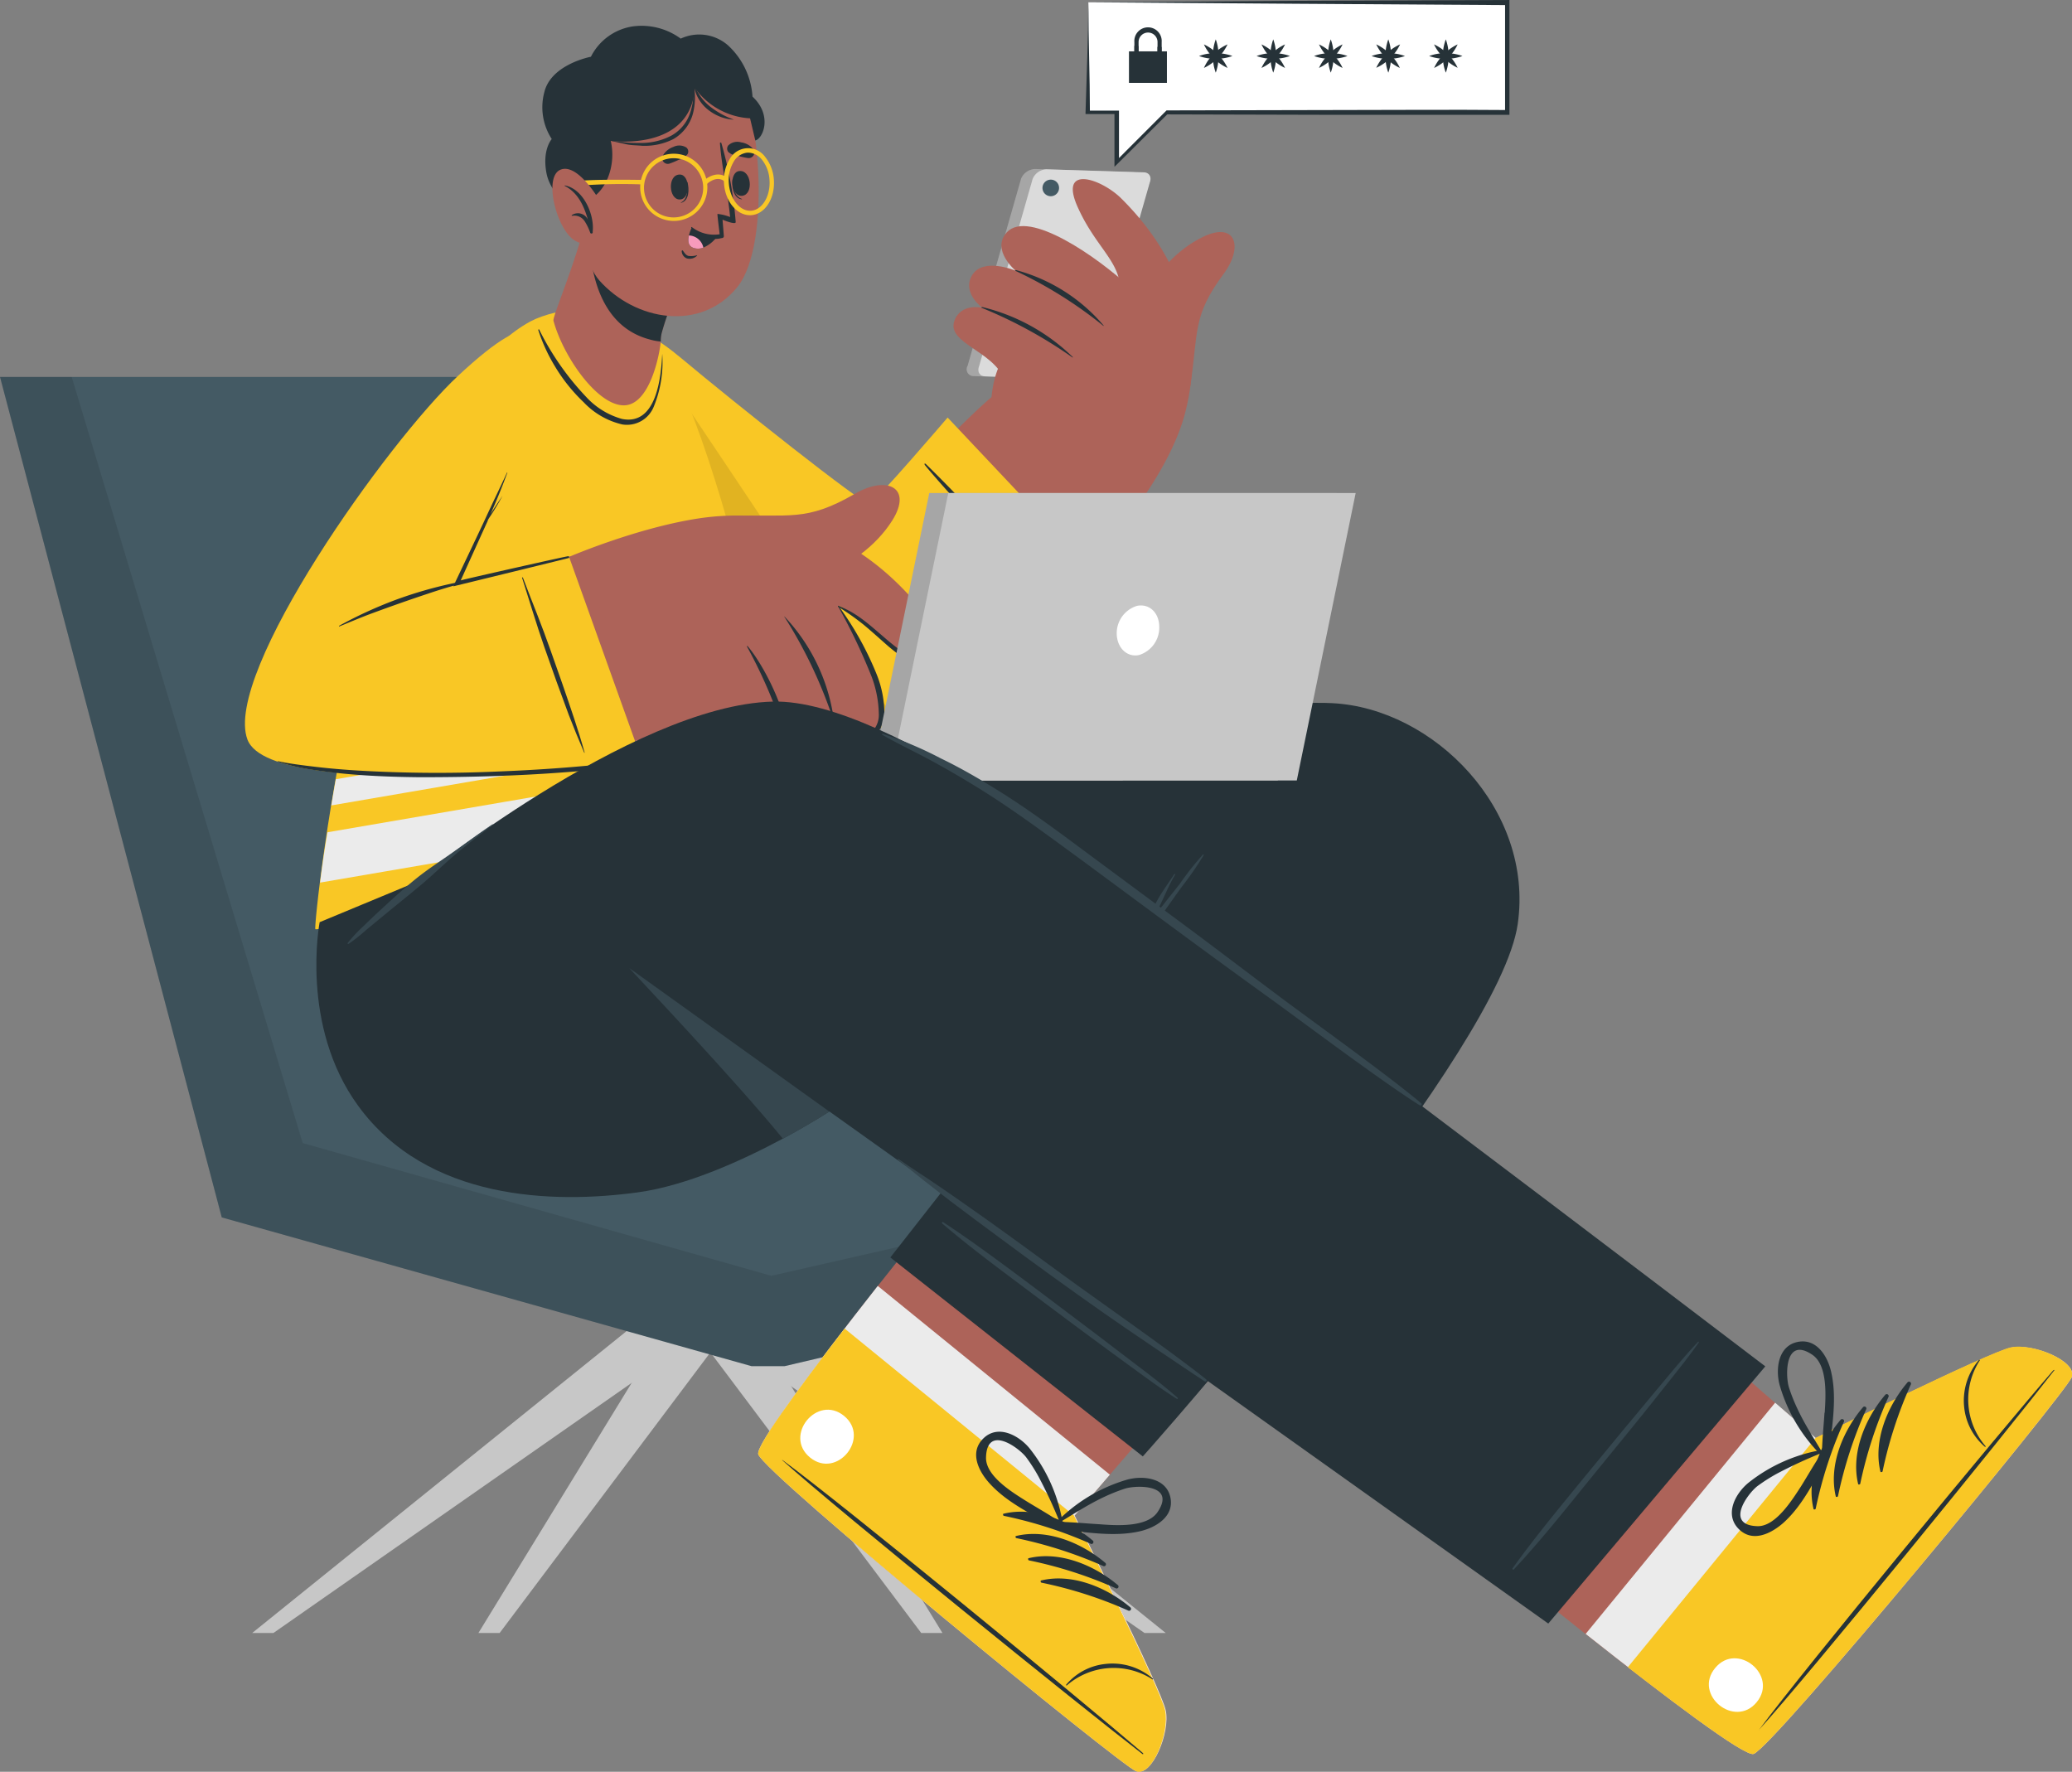 <svg xmlns="http://www.w3.org/2000/svg" viewBox="0 0 280.03 239.45"><rect x="0" y="0" width="280.03" height="239.45" fill="#808080" stroke="none"/><defs><style>.cls-1{fill:#fff;}.cls-2{fill:#263238;}.cls-3{fill:#c7c7c7;}.cls-4{fill:#445a64;}.cls-5{opacity:0.1;}.cls-6{fill:#ad6359;}.cls-7{fill:#ebebeb;}.cls-8{fill:#f9c725;}.cls-9{fill:#36474f;}.cls-10{fill:#a6a6a6;}.cls-11{fill:#dbdbdb;}.cls-12{fill:#f79bbc;}</style></defs><title>Asset 1person-get-code</title><g id="Layer_2" data-name="Layer 2"><g id="Layer_1-2" data-name="Layer 1"><polygon class="cls-1" points="147.09 0.31 147.09 15.16 151.01 15.16 151.01 21.92 157.77 15.16 203.72 15.16 203.72 0.31 147.09 0.31"/><path class="cls-2" d="M147.09.31c0,5,.21,10,.21,14.85l-.21-.21h4.14v.23l0,6.76-.41-.17L157.58,15l.08-.08h.11l23-.05c7.66,0,15.32-.07,23,0l-.36.36,0-14.85.31.31L175.49.51Zm0,0,28.24-.2L203.72,0H204V.31l0,14.85v.36h-.37c-7.65,0-15.31,0-23,0l-23-.06.2-.08-6.79,6.75-.42.41v-.59l0-6.76.22.22h-4.13v-.21C146.88,10.15,147.05,5.2,147.09.31Z"/><path class="cls-2" d="M157,5.68v2h-.56v-2a1.28,1.28,0,1,0-2.56,0v2h-.57v-2a1.85,1.85,0,1,1,3.69,0Z"/><polygon class="cls-2" points="153.31 6.2 153.87 6.22 153.87 7.67 153.31 7.67 153.31 6.2"/><polygon class="cls-2" points="156.99 6.35 156.99 7.67 156.43 7.67 156.43 6.33 156.99 6.35"/><rect class="cls-2" x="152.58" y="6.94" width="5.13" height="4.26"/><path class="cls-2" d="M165.9,6a6.25,6.25,0,0,1-1.33,1.85,6.12,6.12,0,0,1-1.86,1.33A6.3,6.3,0,0,1,164,7.3,6.27,6.27,0,0,1,165.9,6Z"/><path class="cls-2" d="M162.71,6a6.27,6.27,0,0,1,1.86,1.32,6.3,6.3,0,0,1,1.33,1.86A6.12,6.12,0,0,1,164,7.83,6.25,6.25,0,0,1,162.71,6Z"/><path class="cls-2" d="M166.56,7.57a6.32,6.32,0,0,1-2.25.37,6.13,6.13,0,0,1-2.26-.37,6.14,6.14,0,0,1,2.26-.38A6.34,6.34,0,0,1,166.56,7.57Z"/><path class="cls-2" d="M164.31,5.32a6.32,6.32,0,0,1,.37,2.25,6.32,6.32,0,0,1-.37,2.25,6.12,6.12,0,0,1-.38-2.25A6.12,6.12,0,0,1,164.31,5.32Z"/><path class="cls-2" d="M173.67,6a6.08,6.08,0,0,1-1.33,1.85,6,6,0,0,1-1.85,1.33,6.27,6.27,0,0,1,1.32-1.86A6.27,6.27,0,0,1,173.67,6Z"/><path class="cls-2" d="M170.49,6a6.22,6.22,0,0,1,1.85,1.32,6.12,6.12,0,0,1,1.33,1.86,6.12,6.12,0,0,1-1.86-1.33A6.22,6.22,0,0,1,170.49,6Z"/><path class="cls-2" d="M174.33,7.57a6.32,6.32,0,0,1-2.25.37,6.11,6.11,0,0,1-2.25-.37,6.12,6.12,0,0,1,2.25-.38A6.34,6.34,0,0,1,174.33,7.57Z"/><path class="cls-2" d="M172.08,5.32a6.32,6.32,0,0,1,.37,2.25,6.11,6.11,0,0,1-.37,2.25,6.34,6.34,0,0,1-.38-2.25A6.34,6.34,0,0,1,172.08,5.32Z"/><path class="cls-2" d="M181.45,6a6.43,6.43,0,0,1-1.33,1.85,6.12,6.12,0,0,1-1.86,1.33,6.12,6.12,0,0,1,1.33-1.86A6.27,6.27,0,0,1,181.45,6Z"/><path class="cls-2" d="M178.26,6a6.27,6.27,0,0,1,1.86,1.32,6.3,6.3,0,0,1,1.33,1.86,6.12,6.12,0,0,1-1.86-1.33A6.25,6.25,0,0,1,178.26,6Z"/><path class="cls-2" d="M182.11,7.57a6.38,6.38,0,0,1-2.26.37,6.11,6.11,0,0,1-2.25-.37,6.12,6.12,0,0,1,2.25-.38A6.39,6.39,0,0,1,182.11,7.57Z"/><path class="cls-2" d="M179.85,5.32a6.12,6.12,0,0,1,.38,2.25,6.12,6.12,0,0,1-.38,2.25,6.32,6.32,0,0,1-.37-2.25A6.32,6.32,0,0,1,179.85,5.32Z"/><path class="cls-2" d="M189.22,6a6.25,6.25,0,0,1-1.33,1.85A6.12,6.12,0,0,1,186,9.16a6.3,6.3,0,0,1,1.33-1.86A6.27,6.27,0,0,1,189.22,6Z"/><path class="cls-2" d="M186,6a6.27,6.27,0,0,1,1.86,1.32,6.12,6.12,0,0,1,1.33,1.86,6.12,6.12,0,0,1-1.86-1.33A6.43,6.43,0,0,1,186,6Z"/><path class="cls-2" d="M189.88,7.57a6.32,6.32,0,0,1-2.25.37,6.19,6.19,0,0,1-2.26-.37,6.21,6.21,0,0,1,2.26-.38A6.34,6.34,0,0,1,189.88,7.57Z"/><path class="cls-2" d="M187.63,5.32A6.32,6.32,0,0,1,188,7.57a6.32,6.32,0,0,1-.37,2.25,6.12,6.12,0,0,1-.38-2.25A6.12,6.12,0,0,1,187.63,5.32Z"/><path class="cls-2" d="M197,6a6.22,6.22,0,0,1-1.32,1.85,6.12,6.12,0,0,1-1.86,1.33,6.12,6.12,0,0,1,1.33-1.86A6.22,6.22,0,0,1,197,6Z"/><path class="cls-2" d="M193.81,6a6.27,6.27,0,0,1,1.86,1.32A6.27,6.27,0,0,1,197,9.16a6,6,0,0,1-1.85-1.33A6.08,6.08,0,0,1,193.81,6Z"/><path class="cls-2" d="M197.65,7.57a6.32,6.32,0,0,1-2.25.37,6.11,6.11,0,0,1-2.25-.37,6.12,6.12,0,0,1,2.25-.38A6.34,6.34,0,0,1,197.65,7.57Z"/><path class="cls-2" d="M195.4,5.32a6.34,6.34,0,0,1,.38,2.25,6.12,6.12,0,0,1-.38,2.25A6.11,6.11,0,0,1,195,7.57,6.32,6.32,0,0,1,195.4,5.32Z"/><polygon class="cls-3" points="85.05 179.6 34.09 220.69 36.96 220.69 95.82 179.6 85.05 179.6"/><polygon class="cls-3" points="89.84 179.6 64.66 220.69 67.53 220.69 98.39 179.6 89.84 179.6"/><polygon class="cls-3" points="102.19 179.6 127.37 220.69 124.5 220.69 93.63 179.6 102.19 179.6"/><polygon class="cls-3" points="106.58 179.6 157.54 220.69 154.67 220.69 95.82 179.6 106.58 179.6"/><polygon class="cls-4" points="191.64 164.53 191.64 152.51 121.66 149.63 84.69 50.94 0 50.94 29.97 164.53 101.56 184.63 106.05 184.63 191.64 164.53"/><polygon class="cls-5" points="0 50.94 9.69 50.94 40.91 154.48 104.25 172.42 191.64 152.51 191.64 164.53 106.05 184.63 101.56 184.63 29.97 164.53 0 50.94"/><path class="cls-6" d="M153.54,239.38c-2.14-.82-50.17-40.17-51.06-42.83-.34-1,5-8.34,11.67-17,1.44-1.88,2.95-3.8,4.48-5.75,10-12.65,20.82-25.85,20.82-25.85l32.21,26.24L150,199.3l-4.76,5.52s11.66,23.3,12.31,26.32S155.68,240.19,153.54,239.38Z"/><path class="cls-7" d="M153.54,239.38c-2.14-.82-50.17-40.17-51.06-42.83-.41-1.23,7.54-11.8,16.15-22.76L150,199.3l-4.76,5.52s11.66,23.3,12.31,26.32S155.68,240.19,153.54,239.38Z"/><path class="cls-8" d="M153.54,239.38c-2.14-.82-50.17-40.17-51.06-42.83-.34-1,5-8.34,11.67-17l31,25.28s11.66,23.3,12.31,26.32S155.68,240.19,153.54,239.38Z"/><path class="cls-2" d="M154.43,236.89c-7.89-6.79-40.36-33.46-48.68-39.57-.06,0-.1,0,0,.05,7.68,6.9,40.36,33.3,48.61,39.65C154.49,237.16,154.59,237,154.43,236.89Z"/><path class="cls-2" d="M155.83,226.88a8.32,8.32,0,0,0-6.43-2,8,8,0,0,0-5.32,2.82c0,.05,0,.12.1.08a9.67,9.67,0,0,1,11.57-.82C155.81,227,155.89,226.93,155.83,226.88Z"/><path class="cls-2" d="M147.66,208.18c-3.19-2.68-7.85-4.61-12-3.61-.16,0-.1.26,0,.29a58.13,58.13,0,0,1,11.71,3.76A.26.26,0,0,0,147.66,208.18Z"/><path class="cls-2" d="M149.35,211.19c-3.18-2.69-7.85-4.61-12-3.61-.16,0-.11.26,0,.29a58.43,58.43,0,0,1,11.72,3.76A.26.26,0,0,0,149.35,211.19Z"/><path class="cls-2" d="M151.05,214.2c-3.19-2.69-7.86-4.61-12-3.62-.16,0-.1.27,0,.3a57,57,0,0,1,11.72,3.76A.26.26,0,0,0,151.05,214.2Z"/><path class="cls-2" d="M152.74,217.21c-3.19-2.69-7.85-4.61-12-3.62-.16,0-.1.27,0,.3a56.9,56.9,0,0,1,11.71,3.76A.26.26,0,0,0,152.74,217.21Z"/><path class="cls-1" d="M114.07,191.35c-3.62-2.95-8.22,2.67-4.59,5.63S117.7,194.31,114.07,191.35Z"/><path class="cls-2" d="M158.19,202.43c-.52-2.68-3.66-3.05-5.82-2.47a21.92,21.92,0,0,0-9.68,5.85.1.1,0,0,0,0,.17.51.51,0,0,0,.36.74c3.6.29,7.41,1.05,11,.23C156.15,206.47,158.69,205,158.19,202.43ZM148.62,206c-1.77-.1-3.52-.28-5.3-.32,1.89-1.13,3.73-2.34,5.73-3.29a24.5,24.5,0,0,1,3-1.21c1.57-.49,6.94-.59,4.39,3.18C155,206.48,150.74,206.16,148.62,206Z"/><path class="cls-2" d="M133.71,200.44c2.45,2.73,6,4.3,9.1,6.13a.51.51,0,0,0,.73-.39c.07,0,.13,0,.12-.12a21.88,21.88,0,0,0-4.55-10.36c-1.43-1.71-4.2-3.22-6.18-1.33S132.27,198.85,133.71,200.44Zm-.45-3.43c.09-4.55,4.42-1.37,5.42-.07a22.41,22.41,0,0,1,1.72,2.7,63.6,63.6,0,0,1,2.79,6c-1.47-1-3-1.85-4.52-2.79C136.88,201.72,133.22,199.52,133.26,197Z"/><path class="cls-2" d="M205.12,124.89c-2.44,16.87-44.67,65.14-49.55,70.68l-1.12,1.26-34.12-26.89.4-.51,30.82-39.34-90.47-1.64,34.68-26.29s2.76,1.64,8.57.87c20-2.68,65.1-8.61,75.71-8C193.73,95.71,207.35,109.41,205.12,124.89Z"/><path class="cls-9" d="M162.62,115.45a39.23,39.23,0,0,0-3.17,4c-1.09,1.39-2.2,2.77-3.29,4.16l0,0c.19-.41.39-.82.59-1.22.69-1.39,1.25-2.83,2.06-4.16.05-.08-.07-.16-.12-.08-.84,1.32-1.81,2.57-2.53,4-.34.65-.66,1.31-1,2-.16.37-.33.74-.48,1.11a4.3,4.3,0,0,0-.2.54c-.49.65-1,1.3-1.44,2-1,1.47-2,3-3,4.47-.06.08.07.16.12.08,1.07-1.37,2.26-2.64,3.34-4s2.14-2.81,3.17-4.24,2-2.81,3-4.2a43.18,43.18,0,0,0,3-4.33S162.67,115.41,162.62,115.45Z"/><path class="cls-9" d="M159.16,188.91c-1.94-1.7-4-3.26-6.07-4.83s-4.11-3.15-6.18-4.7c-4.14-3.12-8.27-6.26-12.45-9.32-2.3-1.68-4.61-3.33-7-4.89-.1-.07-.22.1-.12.18,3.93,3.37,8.11,6.43,12.25,9.54s8.3,6.21,12.49,9.26c2.3,1.67,4.58,3.39,7,4.92A.1.1,0,0,0,159.16,188.91Z"/><path class="cls-6" d="M85.72,57.6c9.38,17.87,20.52,36.83,31.08,39.58,10,2.61,33.93-22.4,38-30.71,1.39-2.86-17.52-15.41-20.2-13.3-5,4-16.09,16.56-17.66,16.25s-15-12.26-27.07-22.29C82.53,41.05,79.22,45.22,85.72,57.6Z"/><path class="cls-10" d="M138,24.14l-7.23,25.3a.92.92,0,0,0,.8,1.39l13.16.41a2.12,2.12,0,0,0,1.86-1.3l7.23-25.3c.3-.74-.06-1.36-.79-1.38l-13.16-.42A2.13,2.13,0,0,0,138,24.14Z"/><path class="cls-11" d="M139.56,24.18l-7.23,25.3c-.29.74.06,1.36.8,1.38l13.16.42a2.15,2.15,0,0,0,1.87-1.3l7.23-25.31c.29-.74-.06-1.36-.8-1.38l-13.16-.41A2.12,2.12,0,0,0,139.56,24.18Z"/><path class="cls-4" d="M143.13,25.45a1.12,1.12,0,1,1-1.06-1.17A1.11,1.11,0,0,1,143.13,25.45Z"/><path class="cls-6" d="M160.87,52.15c1.11-7.36.26-9.42,4.5-15.13,2.77-3.74,1.57-7.13-2.8-5-7.14,3.44-10.57,12.63-10.84,16.16Z"/><path class="cls-6" d="M151.38,71.42s6.86-8,8.82-15.73c1.35-5.34,3-17.29-8.66-28.87-2.77-2.74-8.67-4.69-5.77,1.43,2,4.36,4.67,6.5,5.4,9.25,0,0-7.79-1.59-10.43,1.29a71.1,71.1,0,0,0-6.37,8,14.17,14.17,0,0,0,1.39,1.32s-2.21,2.93-1.75,8.48Z"/><path class="cls-6" d="M160.68,50.38c-1.31-2.57-4.16-8-8-11.59-4.31-4-13.69-10.59-16.62-7.38-2.15,2.36,1.21,5.18,1.21,5.18s-4.44-1.9-5.92.65c-1.35,2.33,1.39,4.35,1.39,4.35s-2.9-.68-3.77,1.8c-1,3,5.21,4,6.77,7.89C136.06,52.16,160.68,50.38,160.68,50.38Z"/><path class="cls-2" d="M149.16,44a23.5,23.5,0,0,0-11.81-7.49c-.12,0-.2.05-.1.1a57.68,57.68,0,0,1,11.87,7.43S149.17,44.07,149.16,44Z"/><path class="cls-2" d="M145,48.27a26.37,26.37,0,0,0-12.23-6.77c-.12,0-.2.06-.1.1a61.71,61.71,0,0,1,12.29,6.72S145,48.3,145,48.27Z"/><path class="cls-8" d="M128.07,56.43l19.7,20.89S127,100.64,117.2,98.2,89,69.32,83,52.53c-4.09-11.61,2.37-9.75,9.16-4.05S116.72,68.31,117.5,68.1,128.07,56.43,128.07,56.43Z"/><path class="cls-5" d="M121.4,98a8.36,8.36,0,0,1-4.2.21C107.43,95.76,89,69.32,83,52.53c-2.7-7.65-.82-9.45,2.73-8.15C96.41,60.17,110.58,81.34,121.4,98Z"/><path class="cls-2" d="M141.38,80.79c-2.85-2.88-14.1-15.09-16.35-17.9-.16-.19-.07-.34.12-.16a218.87,218.87,0,0,1,16.34,17.94C141.56,80.75,141.45,80.86,141.38,80.79Z"/><path class="cls-8" d="M107.63,114.15S43,126,42.62,125.58s7.11-70.31,29.07-82.14c3.48-1.87,11.88-3,15.46.68C97.38,54.56,108.48,113.2,107.63,114.15Z"/><path class="cls-7" d="M107,108.35,43.26,119.28c.24-1.93.56-4.22,1-6.8l61.57-10.57C106.25,104.35,106.64,106.53,107,108.35Z"/><path class="cls-7" d="M105.09,98.5,44.78,108.85c.19-1.15.39-2.33.61-3.54l59-10.13C104.65,96.31,104.87,97.43,105.09,98.5Z"/><path class="cls-6" d="M84.3,54.78c-3.61,0-8.21-6.65-9.5-11.44-.09-.33,1.09-3.28,2.36-6.93.76-2.22,1.56-4.71,2.12-7L93,36.44A37.87,37.87,0,0,0,89.43,45a4.89,4.89,0,0,0-.13,1s0,.1,0,.16C89.14,48,87.79,54.79,84.3,54.78Z"/><path class="cls-2" d="M93,36.44A37.63,37.63,0,0,0,89.43,45a4.7,4.7,0,0,0-.13,1,1.15,1.15,0,0,1,0,.16,7.76,7.76,0,0,1-1.52-.29c-8.43-2.24-8.28-13.31-8.08-16.28Z"/><path class="cls-6" d="M78.69,13.39c-2.2,5.1-1.09,20.67,2.29,24.49,4.9,5.53,13.77,7,18.68.9,4.77-5.9,3-26.16-.89-29.71C93.09,3.83,81.93,5.85,78.69,13.39Z"/><path class="cls-2" d="M92.9,24.59s-.08.06-.08.1c.13,1,.11,2.25-.8,2.68,0,0,0,.06,0,.05C93.16,27.16,93.18,25.55,92.9,24.59Z"/><path class="cls-2" d="M91.87,23.59c-1.69,0-1.51,3.39,0,3.37S93.28,23.57,91.87,23.59Z"/><path class="cls-2" d="M99,24.26s.08,0,.08.08c0,1.05.23,2.24,1.19,2.54a0,0,0,0,1,0,.06C99.12,26.83,98.87,25.25,99,24.26Z"/><path class="cls-2" d="M99.89,23.12c1.67-.22,2,3.14.43,3.34S98.49,23.3,99.89,23.12Z"/><path class="cls-2" d="M90.46,22.12a12.8,12.8,0,0,0,1.28-.53,2.18,2.18,0,0,0,1.2-.78.72.72,0,0,0-.16-.86A1.79,1.79,0,0,0,91,19.86a2.57,2.57,0,0,0-1.43,1.2A.76.76,0,0,0,90.46,22.12Z"/><path class="cls-2" d="M101.1,21.36c-.47-.06-.89-.18-1.35-.28a2.21,2.21,0,0,1-1.33-.55.72.72,0,0,1,0-.87,1.77,1.77,0,0,1,1.74-.42,2.58,2.58,0,0,1,1.64.91A.76.76,0,0,1,101.1,21.36Z"/><path class="cls-2" d="M92.28,33.86c.21.28.41.65.78.73a2.8,2.8,0,0,0,1.15-.1,0,0,0,0,1,0,.06,1.42,1.42,0,0,1-1.4.37,1.11,1.11,0,0,1-.68-1C92.17,33.83,92.25,33.82,92.28,33.86Z"/><path class="cls-2" d="M93.43,30.79a3.54,3.54,0,0,0,2.46,1.46,4.58,4.58,0,0,0,1.28,0l.47-.09a.25.25,0,0,0,.19-.24h0s-.18-2.23-.18-2.23c.3.13,1.83.73,1.78.31a53.4,53.4,0,0,0-1.94-10.67.1.1,0,0,0-.19,0c.24,3.34,1.07,6.61,1.37,10a6.49,6.49,0,0,0-1.7-.42c-.06,0,.3,2.73.29,2.75a4.91,4.91,0,0,1-3.73-.95C93.45,30.64,93.37,30.71,93.43,30.79Z"/><path class="cls-2" d="M96.83,32.08a4.4,4.4,0,0,1-1.77,1.38,1.92,1.92,0,0,1-1.21.08c-.88-.22-.9-1-.74-1.72a4.59,4.59,0,0,1,.38-1.05A5.78,5.78,0,0,0,96.83,32.08Z"/><path class="cls-12" d="M95.06,33.46a1.92,1.92,0,0,1-1.21.08c-.88-.22-.9-1-.74-1.72A2.07,2.07,0,0,1,95.06,33.46Z"/><path class="cls-2" d="M77.25,27.45c4.06.32,6.22-4.51,5.29-8.41,0,0,10.79,1.51,11.37-7.15a9.82,9.82,0,0,0,7.46,4.1l.71,3c1.11-.31,2.31-3.45-.38-5.93a10.3,10.3,0,0,0-3.32-6.94A5.9,5.9,0,0,0,92,5.22a8.94,8.94,0,0,0-6.5-1.65,7.61,7.61,0,0,0-5.64,4.1s-5.36,1-6.29,4.77a7.88,7.88,0,0,0,1,6.35s-1.35,1.48-.69,4.73C74.34,25.61,76,27.36,77.25,27.45Z"/><path class="cls-2" d="M93.68,11.12a10.63,10.63,0,0,1,0,2.11,8.28,8.28,0,0,1-.4,2,5.47,5.47,0,0,1-2.53,3.09,8.73,8.73,0,0,1-4,1c-.7,0-1.41,0-2.11-.07s-1.4-.17-2.12-.23c.69.17,1.39.31,2.09.47s1.42.14,2.14.21A8.57,8.57,0,0,0,91,18.8a5.67,5.67,0,0,0,2.64-3.41A8.7,8.7,0,0,0,93.68,11.12Z"/><path class="cls-2" d="M99.2,16.17a11.33,11.33,0,0,1-3.26-1.79,6.85,6.85,0,0,1-1.25-1.33,8.93,8.93,0,0,1-.9-1.64,4.58,4.58,0,0,0,.57,1.85,5.24,5.24,0,0,0,1.26,1.51,6.43,6.43,0,0,0,1.7,1A5.83,5.83,0,0,0,99.2,16.17Z"/><path class="cls-8" d="M90.84,29.85a4.54,4.54,0,1,1,4.67-5.44h0A4.54,4.54,0,0,1,92,29.76,4.35,4.35,0,0,1,90.84,29.85Zm.42-8.46a4.08,4.08,0,0,0-1,.07,4,4,0,1,0,1-.07Z"/><path class="cls-8" d="M101.23,29.08C99.5,29,98,27.15,97.85,24.78a5.42,5.42,0,0,1,.74-3.23,2.84,2.84,0,0,1,4.83-.33,5.46,5.46,0,0,1,1.17,3.1c.17,2.5-1.2,4.63-3.06,4.76A1.5,1.5,0,0,1,101.23,29.08Zm0-8.45H101a2.42,2.42,0,0,0-1.85,1.24,4.87,4.87,0,0,0-.65,2.87c.15,2.17,1.51,3.84,3,3.74s2.64-1.95,2.5-4.12a4.83,4.83,0,0,0-1-2.75A2.49,2.49,0,0,0,101.18,20.63Z"/><path class="cls-8" d="M95.4,25,95,24.51c.64-.63,2.18-1.51,3.36-.4l-.41.44C96.87,23.56,95.46,24.89,95.4,25Z"/><path class="cls-8" d="M76.21,27.6l-.56-.24c.11-.26,1.14-2.55,2.47-2.86s8.51-.19,8.86-.18v.61a76.74,76.74,0,0,0-8.71.16C77.38,25.29,76.48,27,76.21,27.6Z"/><path class="cls-6" d="M81.08,27.18s-3-5.26-5.36-4.23-.4,8.43,2.14,9.65a2.69,2.69,0,0,0,3.72-1.12Z"/><path class="cls-2" d="M76.33,25.06s-.06.05,0,.07c1.78.91,2.6,2.71,3.12,4.55a1.48,1.48,0,0,0-2.18-.6s0,.11,0,.1a1.66,1.66,0,0,1,1.76.74,7.28,7.28,0,0,1,.74,1.54c.07.18.38.11.33-.08v-.05C80.37,29,78.84,25.52,76.33,25.06Z"/><path class="cls-2" d="M89.5,47.81s0,0,0,0c-.15,2.95-.69,9.75-5.43,8.81a10.35,10.35,0,0,1-4.87-3,37,37,0,0,1-6.33-9.08c0-.08-.15,0-.12.07A23,23,0,0,0,75,49.51a22.91,22.91,0,0,0,3.88,4.85,10.43,10.43,0,0,0,5.21,3A3.9,3.9,0,0,0,88.34,55,15.89,15.89,0,0,0,89.5,47.81Z"/><path class="cls-6" d="M64.43,49c-10.1,8.86-36,43.69-29.62,51.15s46.3,2.29,57.79-1.84c3.41-1.22-6.94-22.8-10.73-23.66C78.72,74,61.66,79.79,61.28,78.8s3-8.68,8.3-22.46C75.74,40.45,68.89,45.12,64.43,49Z"/><path class="cls-6" d="M98.74,69.74c8-.31,10.14.85,16.79-3,4.36-2.54,7.85-.84,5.06,3.6C116,77.6,105.74,80.17,101.92,80Z"/><path class="cls-6" d="M76.91,75.26S86.32,71.21,94.85,70c5.9-.81,18.94-1.15,30,12.79,2.62,3.3,4,9.87-2.23,6-4.44-2.73-6.42-5.8-9.29-6.92,0,0,.78,8.56-2.64,11.06a77.91,77.91,0,0,1-9.38,5.88A15.93,15.93,0,0,1,100,97.2s-3.41,2-9.33.86Z"/><path class="cls-6" d="M100.61,70.15c2.61,1.72,8.08,5.44,11.49,10,3.8,5.11,9.73,16,5.93,18.75-2.79,2-5.42-1.93-5.42-1.93s1.51,5-1.41,6.29c-2.66,1.16-4.51-2-4.51-2s.39,3.19-2.39,3.82c-3.34.76-3.61-6.06-7.66-8.22C95.73,96.4,100.61,70.15,100.61,70.15Z"/><path class="cls-2" d="M106,83.3a25.28,25.28,0,0,1,6.64,13.59c0,.13-.08.21-.12.09A62.37,62.37,0,0,0,106,83.34S106,83.28,106,83.3Z"/><path class="cls-2" d="M101,87.28c1.71,1.93,5.36,8.14,5.81,14,0,.13-.09.21-.12.09a67.08,67.08,0,0,0-5.74-14S101,87.26,101,87.28Z"/><path class="cls-2" d="M113.32,81.87c2.51,1,4.06,2.46,6.09,4.19a36.68,36.68,0,0,0,3.11,2.44c1,.67,2.47,1.69,3.68.91a2.13,2.13,0,0,0,.68-2.06,10.09,10.09,0,0,0-1.12-3.08s0-.08.06,0A14.51,14.51,0,0,1,127.11,87a3.38,3.38,0,0,1,0,2c-.52,1.39-2.22,1.41-3.37.9a11.92,11.92,0,0,1-1.93-1.19c-.59-.42-1.16-.87-1.72-1.34-1.15-1-2.23-2-3.37-2.94A33.52,33.52,0,0,0,113.27,82S113.27,81.85,113.32,81.87Z"/><path class="cls-2" d="M117.82,91.5a80.68,80.68,0,0,0-4.56-9.57s0-.09.06-.05a42.57,42.57,0,0,1,5.14,9.2,14.31,14.31,0,0,1,1.06,5.61c-.27,2.7-2.11,3-2.79,3.1a3.49,3.49,0,0,1-2.26-.61A7,7,0,0,1,112.59,97s0-.09,0,0a5,5,0,0,0,3.77,2.32,2.49,2.49,0,0,0,1.76-.74,3.21,3.21,0,0,0,.65-2.13A15.14,15.14,0,0,0,117.82,91.5Z"/><path class="cls-8" d="M76.91,75.26l9.86,27.54s-50,6.07-53.33-2.86,19-40.32,28.48-49.16c11-10.24,11.92-6.29,8.74,3.45-3.34,10.2-9.26,24.84-9.26,24.84Z"/><path class="cls-2" d="M45.84,84.57a57.89,57.89,0,0,1,7.55-3.47,56.78,56.78,0,0,1,7.88-2.28c1.53-.34,3.07-.6,4.61-.88,0,0,.05.06,0,.07a73.33,73.33,0,0,0-8,2.21c-2.6.86-5.17,1.77-7.74,2.72-1.45.54-2.87,1.15-4.3,1.73A.06.06,0,0,1,45.84,84.57Z"/><path class="cls-2" d="M76.79,75.17c-.25,0-14.06,3.11-14.52,3.27.08-.19,3.19-7.06,3.65-8.06,0-.1.09-.21.14-.31.29-.44.58-.87.85-1.32s.7-1.16,1-1.74c0,0,0,0,0,0-.38.56-.75,1.12-1.12,1.69-.17.26-.33.53-.49.79.31-.71.61-1.42.91-2.14.48-1.14.92-2.3,1.36-3.46,0,0,0-.06-.06,0-.92,2-1.9,4-2.82,6s-4.44,9.35-4.42,9.35,15.24-3.72,15.54-3.81A.1.1,0,0,0,76.79,75.17Z"/><path class="cls-2" d="M76,92.41c-1.08-3.07-2.14-6.16-3.33-9.19-.68-1.72-1.35-3.45-2-5.16,0-.07-.15,0-.12,0,1,3.12,1.93,6.25,3,9.34s2.17,6.14,3.31,9.19q1,2.59,2.1,5.14s.07,0,.06,0C78.14,98.59,77.06,95.5,76,92.41Z"/><path class="cls-2" d="M87.36,103.27c-.41-.86-.91-2.08-1.35-2.93-.12-.22-.28-.19-.2,0,.3.77.53,1.63.82,2.42l-2.1.19-2.43.27c-1.58.16-3.17.31-4.75.44-3.22.27-6.44.46-9.66.59a184.82,184.82,0,0,1-19.41-.12c-1.8-.11-3.61-.26-5.41-.47s-3.79-.45-5.29-.79c0,0-.06.07,0,.09a29.58,29.58,0,0,0,4.56,1.06c1.62.24,3.25.44,4.88.59,3.25.29,6.52.4,9.79.43,6.47,0,13-.17,19.4-.66,1.81-.13,3.62-.29,5.42-.47l2.73-.28A17.21,17.21,0,0,0,87.36,103.27Z"/><rect class="cls-3" x="88.82" y="102.66" width="62.91" height="2.82"/><polygon class="cls-10" points="151.74 102.66 151.74 105.48 108.97 105.48 111.13 102.66 151.74 102.66"/><polygon class="cls-10" points="117.62 105.48 172.69 105.48 180.65 66.63 125.59 66.63 117.62 105.48"/><polygon class="cls-3" points="120.19 105.48 175.26 105.48 183.22 66.63 128.16 66.63 120.19 105.48"/><path class="cls-1" d="M156.67,84.61a3.88,3.88,0,0,1-2.74,3.92c-1.57.32-2.89-.9-3-2.73a3.87,3.87,0,0,1,2.74-3.92C155.3,81.55,156.62,82.77,156.67,84.61Z"/><path class="cls-6" d="M280,186.12c-.82,2.13-40.33,50-43,50.92-1,.34-8.32-5-17-11.72-1.87-1.45-3.79-3-5.73-4.5-12.62-10-25.78-20.91-25.78-20.91l26.34-32.12,25.05,21.78,5.51,4.78s23.33-11.57,26.35-12.22S280.78,184,280,186.12Z"/><path class="cls-7" d="M280,186.12c-.82,2.13-40.33,50-43,50.92-1.22.4-11.77-7.57-22.7-16.22l25.61-31.25,5.51,4.78s23.33-11.57,26.35-12.22S280.78,184,280,186.12Z"/><path class="cls-8" d="M280,186.12c-.82,2.13-40.33,50-43,50.92-1,.34-8.32-5-17-11.72l25.39-31s23.33-11.57,26.35-12.22S280.78,184,280,186.12Z"/><path class="cls-2" d="M277.47,185.23c-6.82,7.86-33.58,40.24-39.73,48.54-.05.07,0,.1,0,0,6.93-7.65,33.44-40.25,39.82-48.48C277.74,185.16,277.62,185.06,277.47,185.23Z"/><path class="cls-2" d="M267.46,183.79a8.42,8.42,0,0,0-2,6.42,8.1,8.1,0,0,0,2.81,5.33c.05,0,.12,0,.08-.09a9.68,9.68,0,0,1-.79-11.58C267.61,183.81,267.52,183.73,267.46,183.79Z"/><path class="cls-2" d="M248.74,191.9c-2.69,3.17-4.63,7.84-3.65,12,0,.16.27.11.3,0a57.51,57.51,0,0,1,3.79-11.7A.26.26,0,0,0,248.74,191.9Z"/><path class="cls-2" d="M251.76,190.21c-2.7,3.18-4.64,7.84-3.66,12,0,.16.27.1.3,0a57.63,57.63,0,0,1,3.8-11.71A.26.26,0,0,0,251.76,190.21Z"/><path class="cls-2" d="M254.77,188.53c-2.7,3.18-4.63,7.84-3.65,12,0,.16.26.1.29,0a57.54,57.54,0,0,1,3.8-11.7A.26.26,0,0,0,254.77,188.53Z"/><path class="cls-2" d="M257.78,186.85c-2.69,3.17-4.63,7.84-3.65,12,0,.16.27.11.3,0a57.54,57.54,0,0,1,3.8-11.7A.27.27,0,0,0,257.78,186.85Z"/><path class="cls-1" d="M231.8,225.43c-3,3.62,2.65,8.23,5.62,4.61S234.77,221.81,231.8,225.43Z"/><path class="cls-2" d="M243,181.35c-2.69.51-3.06,3.65-2.49,5.81a21.9,21.9,0,0,0,5.81,9.7.11.11,0,0,0,.18,0,.5.5,0,0,0,.73-.36c.31-3.59,1.08-7.4.27-11C247.06,183.4,245.58,180.86,243,181.35Zm3.58,9.58c-.11,1.77-.3,3.52-.34,5.3-1.13-1.9-2.33-3.73-3.27-5.74a22.92,22.92,0,0,1-1.2-3c-.49-1.58-.57-6.95,3.19-4.38C247.06,184.56,246.74,188.82,246.61,190.93Z"/><path class="cls-2" d="M241,205.83c2.74-2.45,4.32-6,6.16-9.09a.51.51,0,0,0-.39-.73.11.11,0,0,0-.12-.12,21.82,21.82,0,0,0-10.37,4.52c-1.72,1.42-3.24,4.19-1.35,6.17S239.36,207.26,241,205.83Zm-3.43.43c-4.55-.1-1.36-4.42-.05-5.42a23.52,23.52,0,0,1,2.69-1.71,63.78,63.78,0,0,1,6-2.77c-1,1.47-1.86,3-2.8,4.51C242.24,202.66,240,206.31,237.53,206.26Z"/><path class="cls-2" d="M238.58,184.66l-29.33,34.76-88.45-63-8.71-6.21s-2.51,1.64-6.28,3.67c-5.23,2.81-12.9,6.36-19.65,7.27-11.33,1.54-28.39,1.15-37.76-11.71-7.9-10.83-5.2-24.81-5.2-24.81l12.48-5.18s29.69-24.13,48.73-24.63c8.09-.23,19.79,6,30.62,12.58S238.58,184.66,238.58,184.66Z"/><path class="cls-9" d="M112.09,150.23s-2.51,1.64-6.28,3.67c-6.52-8-20.36-22.57-20.78-23.08Z"/><path class="cls-9" d="M66.55,111.41c-1.77,1.19-3.49,2.47-5.23,3.7s-3.5,2.35-5.13,3.67-3.25,2.79-4.82,4.25c-.76.7-1.51,1.41-2.24,2.13A19.91,19.91,0,0,0,47,127.43c-.06.08,0,.17.12.13a24.07,24.07,0,0,0,2.38-1.89L52,123.61c1.6-1.32,3.22-2.61,4.81-3.94s3.06-2.76,4.62-4.1,3.45-2.76,5.19-4.11C66.62,111.44,66.59,111.38,66.55,111.41Z"/><path class="cls-9" d="M229.52,181.32c-1.78,1.87-3.42,3.88-5.08,5.86s-3.32,4-5,6c-3.29,4-6.6,8-9.83,12-1.78,2.22-3.53,4.47-5.19,6.78-.07.11.09.23.18.14,3.53-3.79,6.76-7.84,10-11.84s6.56-8,9.79-12.09c1.76-2.22,3.58-4.43,5.21-6.75A.1.1,0,0,0,229.52,181.32Z"/><path class="cls-9" d="M163,186.41c-4.49-3.62-14.71-10.72-19.37-14.13s-9.26-6.79-14-10.08c-1.35-.95-2.71-1.87-4.08-2.8s-2.77-1.79-4.1-2.75c-.08-.06-.15.07-.08.13,1.23.9,2.38,1.9,3.58,2.83s2.28,1.79,3.44,2.67c2.25,1.71,4.53,3.39,6.81,5.08q6.91,5.13,14,10.11c2.66,1.88,10.88,7.43,13.61,9.22C163,186.79,163.2,186.54,163,186.41Z"/><path class="cls-9" d="M192.09,149.12c-4.15-3.52-13.61-10.31-18-13.57s-8.78-6.63-13.19-9.91l-13.16-9.75c-4.25-3.15-8.47-6.35-13-9.15-2.46-1.53-5-3-7.58-4.24a50.06,50.06,0,0,0-7.85-3.32.07.07,0,0,0-.06.13c2.22,1.28,4.55,2.36,6.8,3.59s4.4,2.49,6.55,3.83c4.46,2.78,8.67,5.93,12.89,9,8.78,6.48,17.54,13,26.39,19.37,4.94,3.58,14.8,11,19.95,14.25C192.05,149.5,192.24,149.25,192.09,149.12Z"/></g></g></svg>